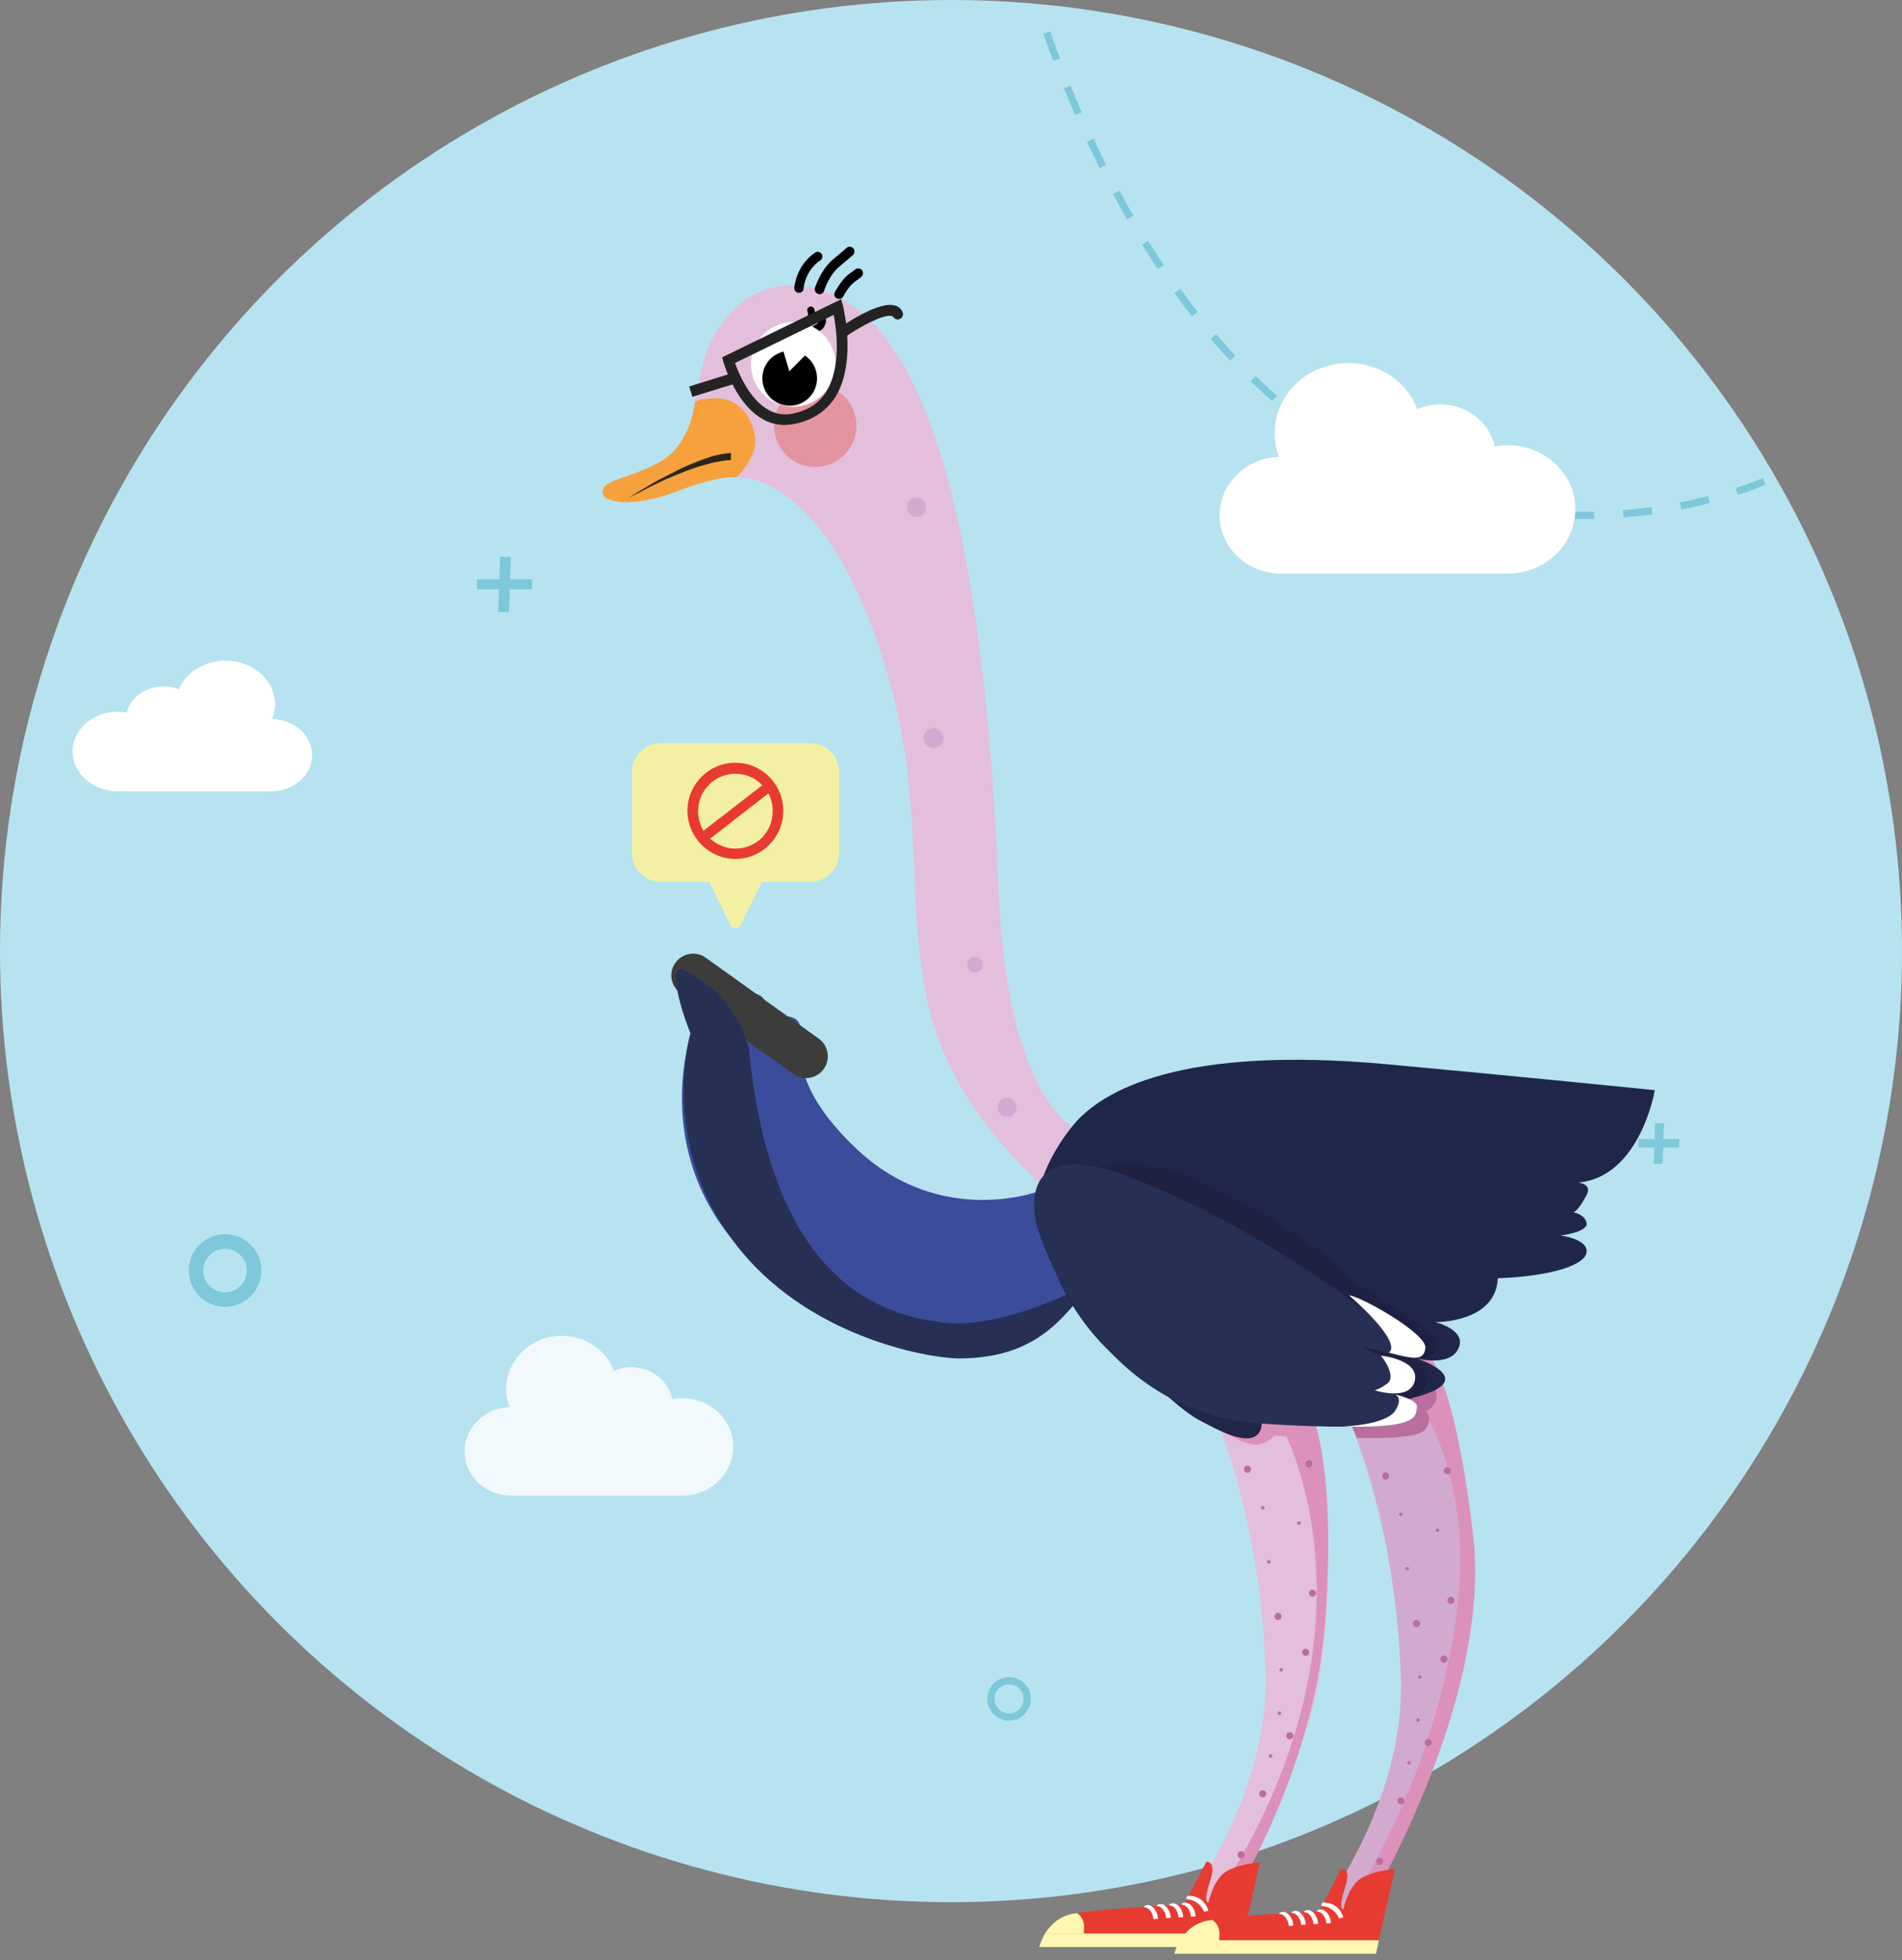 <svg width="262" height="270" viewBox="0 0 262 270" fill="none" xmlns="http://www.w3.org/2000/svg">
<rect x="0" y="0" width="262" height="270" fill="#808080" stroke="none"/>
<circle cx="131" cy="131" r="131" fill="#B7E3F0"/>
<path d="M70.212 77.006L70.219 76.85H70.062H69.188H69.043L69.038 76.994L68.918 79.928H66H65.85V80.078V80.862V81.012H66H68.906L68.788 83.994L68.781 84.15H68.938H69.812H69.957L69.962 84.006L70.082 81.012H73H73.15V80.862V80.078V79.928H73H70.094L70.212 77.006Z" fill="#7DC8DB" stroke="#7DC8DB" stroke-width="0.3"/>
<path d="M229.052 155.006L229.058 154.85H228.902H228.277H228.133L228.127 154.994L228.043 157.048H226H225.85V157.198V157.759V157.909H226H228.031L227.948 159.994L227.942 160.15H228.098H228.723H228.867L228.873 160.006L228.957 157.909H231H231.15V157.759V157.198V157.048H231H228.969L229.052 155.006Z" fill="#7DC8DB" stroke="#7DC8DB" stroke-width="0.3"/>
<circle cx="31" cy="175" r="4" stroke="#7DC8DB" stroke-width="2"/>
<circle cx="139" cy="234" r="2.5" stroke="#7DC8DB"/>
<path d="M243 66.303C243 66.303 176.598 96.449 144 4" stroke="#7DC8DB" stroke-dasharray="4 4"/>
<path d="M207.734 61.329C207.12 61.329 206.507 61.387 205.893 61.504C205.433 59.342 203.96 57.473 201.874 56.48C199.787 55.487 197.363 55.428 195.246 56.363C193.344 51.339 187.514 48.769 182.268 50.58C177.021 52.391 174.291 57.94 176.193 62.935C171.591 63.081 167.939 66.703 168.001 71.084C168.062 75.466 171.836 79 176.438 79H207.703C212.827 79 217 75.028 217 70.15C217.031 65.301 212.858 61.329 207.734 61.329Z" fill="white"/>
<path d="M94.003 192.594C93.54 192.594 93.076 192.638 92.613 192.727C92.266 191.087 91.153 189.669 89.578 188.916C88.003 188.162 86.172 188.118 84.574 188.827C83.137 185.016 78.735 183.066 74.774 184.44C70.812 185.814 68.75 190.024 70.186 193.813C66.711 193.924 63.954 196.671 64.001 199.995C64.047 203.319 66.897 206 70.372 206H93.98C97.849 206 101 202.986 101 199.286C101.023 195.608 97.872 192.594 94.003 192.594Z" fill="white" fill-opacity="0.8"/>
<path d="M16.24 98.031C16.654 98.031 17.067 98.068 17.48 98.14C17.79 96.799 18.782 95.638 20.187 95.022C21.592 94.406 23.225 94.369 24.65 94.95C25.932 91.831 29.858 90.236 33.391 91.36C36.925 92.484 38.764 95.928 37.482 99.029C40.582 99.119 43.041 101.367 42.999 104.087C42.958 106.806 40.417 109 37.317 109H16.261C12.81 109 10 106.534 10 103.507C9.979 100.497 12.79 98.031 16.24 98.031Z" fill="white"/>
<g clip-path="url(#clip0)">
<path d="M143.661 163.895C143.661 163.895 129.719 169.539 117.733 158.007C105.748 146.474 112.744 141.322 109.026 140.095C105.308 138.868 106.726 147.701 106.726 147.701C106.726 147.701 106.726 138.377 104.77 137.151C102.813 135.924 98.654 139.604 98.654 139.604C98.654 139.604 100.856 135.433 98.654 135.433C96.453 135.433 84.957 161.589 108.683 177.734C132.41 193.879 150.461 176.556 150.461 176.556L143.661 163.895Z" fill="#3B4C9A"/>
<path d="M111.031 145.493L95.475 134.354" stroke="#3C3C3B" stroke-width="6" stroke-miterlimit="10" stroke-linecap="round"/>
<path d="M103.253 144.904C103.253 144.904 102.03 137.396 94.203 133.617C91.072 132.145 95.524 145.493 98.214 147.701C99.095 148.437 103.253 144.904 103.253 144.904Z" fill="#282F55"/>
<path d="M150.461 176.556C150.461 176.556 138.622 183.23 129.866 182.15C121.402 181.12 106.433 176.654 103.204 144.904C98.606 139.604 99.682 140.684 99.682 140.684L95.132 142.254C95.132 142.254 90.68 157.221 101.101 171.06C110.982 184.211 127.909 187.058 131.969 187.107C142.438 187.107 146.205 182.003 150.461 176.556Z" fill="#282F55"/>
<path d="M183.923 191.425C183.923 191.425 192.141 206.098 192.973 231.174C193.56 248.938 180.987 264.593 180.987 264.593H186.124C186.124 264.593 196.984 244.424 200.213 232.99C203.295 222.047 202.806 199.473 196.104 188.383C189.353 177.292 183.923 191.425 183.923 191.425Z" fill="#D3AACF"/>
<path d="M193.218 189.806C193.218 189.806 202.953 200.454 200.849 220.378C198.061 246.288 184.216 264.936 184.216 264.936L186.711 265.623C186.711 265.623 205.79 235.345 202.904 211.25C200.067 187.205 195.81 185.487 195.81 185.487L193.218 189.806Z" fill="#DC91BB"/>
<path d="M191.359 203.301C191.359 203.546 191.163 203.792 190.869 203.792C190.576 203.792 190.38 203.595 190.38 203.301C190.38 203.006 190.576 202.81 190.869 202.81C191.163 202.81 191.359 203.055 191.359 203.301Z" fill="#BA6E9D"/>
<path d="M198.012 211.005C198.147 211.005 198.256 210.895 198.256 210.76C198.256 210.624 198.147 210.514 198.012 210.514C197.877 210.514 197.767 210.624 197.767 210.76C197.767 210.895 197.877 211.005 198.012 211.005Z" fill="#BA6E9D"/>
<path d="M192.973 208.846C193.108 208.846 193.218 208.736 193.218 208.601C193.218 208.465 193.108 208.355 192.973 208.355C192.838 208.355 192.728 208.465 192.728 208.601C192.728 208.736 192.838 208.846 192.973 208.846Z" fill="#BA6E9D"/>
<path d="M193.853 216.305C193.989 216.305 194.098 216.195 194.098 216.06C194.098 215.924 193.989 215.814 193.853 215.814C193.718 215.814 193.609 215.924 193.609 216.06C193.609 216.195 193.718 216.305 193.853 216.305Z" fill="#BA6E9D"/>
<path d="M195.566 231.223C195.701 231.223 195.81 231.113 195.81 230.978C195.81 230.842 195.701 230.732 195.566 230.732C195.431 230.732 195.321 230.842 195.321 230.978C195.321 231.113 195.431 231.223 195.566 231.223Z" fill="#BA6E9D"/>
<path d="M199.871 220.918C200.141 220.918 200.36 220.698 200.36 220.427C200.36 220.156 200.141 219.936 199.871 219.936C199.601 219.936 199.382 220.156 199.382 220.427C199.382 220.698 199.601 220.918 199.871 220.918Z" fill="#BA6E9D"/>
<path d="M196.74 240.498C197.01 240.498 197.229 240.278 197.229 240.007C197.229 239.736 197.01 239.516 196.74 239.516C196.47 239.516 196.251 239.736 196.251 240.007C196.251 240.278 196.47 240.498 196.74 240.498Z" fill="#BA6E9D"/>
<path d="M192.973 248.546C193.243 248.546 193.462 248.326 193.462 248.055C193.462 247.784 193.243 247.564 192.973 247.564C192.703 247.564 192.484 247.784 192.484 248.055C192.484 248.326 192.703 248.546 192.973 248.546Z" fill="#BA6E9D"/>
<path d="M190.038 256.888C190.308 256.888 190.527 256.668 190.527 256.397C190.527 256.126 190.308 255.907 190.038 255.907C189.768 255.907 189.549 256.126 189.549 256.397C189.549 256.668 189.768 256.888 190.038 256.888Z" fill="#BA6E9D"/>
<path d="M199.382 203.055C199.652 203.055 199.871 202.836 199.871 202.565C199.871 202.294 199.652 202.074 199.382 202.074C199.111 202.074 198.892 202.294 198.892 202.565C198.892 202.836 199.111 203.055 199.382 203.055Z" fill="#BA6E9D"/>
<path d="M195.321 237.161C195.456 237.161 195.566 237.051 195.566 236.916C195.566 236.78 195.456 236.67 195.321 236.67C195.186 236.67 195.077 236.78 195.077 236.916C195.077 237.051 195.186 237.161 195.321 237.161Z" fill="#BA6E9D"/>
<path d="M194.098 243.05C194.233 243.05 194.343 242.94 194.343 242.804C194.343 242.669 194.233 242.559 194.098 242.559C193.963 242.559 193.854 242.669 193.854 242.804C193.854 242.94 193.963 243.05 194.098 243.05Z" fill="#BA6E9D"/>
<path d="M198.892 229.015C199.163 229.015 199.382 228.795 199.382 228.524C199.382 228.253 199.163 228.033 198.892 228.033C198.622 228.033 198.403 228.253 198.403 228.524C198.403 228.795 198.622 229.015 198.892 229.015Z" fill="#BA6E9D"/>
<path d="M195.126 224.107C195.396 224.107 195.615 223.888 195.615 223.617C195.615 223.346 195.396 223.126 195.126 223.126C194.855 223.126 194.636 223.346 194.636 223.617C194.636 223.888 194.855 224.107 195.126 224.107Z" fill="#BA6E9D"/>
<path d="M186.907 198.05C186.907 198.05 195.37 198.442 196.397 196.823C197.474 195.204 196.397 194.418 196.397 194.418C196.397 194.418 198.501 193.437 197.718 191.425C196.544 188.432 185.097 193.682 185.097 193.682L186.907 198.05Z" fill="#BA6E9D"/>
<path d="M148.994 156.044C148.994 156.044 138.769 152.51 137.595 123.067C135.492 71.246 127.469 47.201 115.679 41.017C108.243 37.141 103.106 41.017 103.106 41.017C103.106 41.017 98.117 43.864 96.649 50.881C95.181 57.898 95.23 57.849 95.23 57.849L101.492 65.75C101.492 65.75 113.869 64.278 122.283 92.985C130.697 121.693 118.174 140.095 143.515 163.208" fill="#E3BFDC"/>
<path opacity="0.5" d="M112.303 64.327C115.438 64.327 117.978 61.778 117.978 58.634C117.978 55.49 115.438 52.942 112.303 52.942C109.169 52.942 106.629 55.49 106.629 58.634C106.629 61.778 109.169 64.327 112.303 64.327Z" fill="#E56B63"/>
<path d="M110.102 40.33C110.053 40.33 110.053 40.33 110.004 40.33C109.661 40.281 109.368 39.987 109.417 39.643C109.417 39.496 109.661 36.552 112.303 34.785C112.597 34.589 112.988 34.687 113.184 34.981C113.379 35.276 113.282 35.668 112.988 35.865C110.884 37.288 110.689 39.692 110.689 39.741C110.689 40.036 110.395 40.33 110.102 40.33Z" fill="black"/>
<path d="M112.939 40.527C112.841 40.527 112.792 40.527 112.695 40.477C112.352 40.379 112.156 39.987 112.254 39.643C112.303 39.545 113.037 37.239 114.602 35.865C116.07 34.638 116.608 34.147 116.608 34.147C116.902 33.902 117.293 33.951 117.538 34.196C117.782 34.491 117.733 34.883 117.489 35.129C117.489 35.129 116.951 35.619 115.483 36.846C114.162 37.975 113.526 40.036 113.526 40.036C113.428 40.33 113.233 40.477 112.939 40.527Z" fill="black"/>
<path d="M115.63 41.165C115.532 41.165 115.385 41.165 115.287 41.116C114.945 40.968 114.847 40.576 114.994 40.232C115.043 40.183 115.874 38.564 116.902 37.779L117.831 37.092C118.125 36.895 118.516 36.944 118.761 37.239C118.956 37.533 118.907 37.926 118.614 38.171L117.684 38.858C117 39.349 116.364 40.429 116.168 40.821C116.07 41.017 115.874 41.165 115.63 41.165Z" fill="black"/>
<path d="M83.049 68.056C83.342 69.234 87.256 69.97 93.273 67.664C99.29 65.358 101.443 65.75 101.443 65.75C101.443 65.75 104.231 63.149 104.036 60.499C103.84 57.849 102.079 54.905 98.606 54.856C95.964 54.856 95.719 55.445 95.719 55.445C95.719 55.445 95.181 61.186 91.023 63.542C86.669 66.044 82.511 66.044 83.049 68.056Z" fill="#F6A13D"/>
<path d="M111.178 45.139C110.933 45.238 110.689 45.139 110.542 44.894C110.395 44.649 110.493 44.354 110.738 44.256C110.885 44.207 111.521 43.765 111.227 42.882C111.129 42.637 111.276 42.342 111.521 42.244C111.765 42.146 112.059 42.293 112.156 42.539C112.597 43.962 111.716 44.845 111.178 45.139Z" fill="black"/>
<path d="M112.695 45.679C112.646 45.728 112.597 45.728 112.548 45.728C112.303 45.826 112.01 45.679 111.912 45.434C111.814 45.188 111.961 44.894 112.206 44.796C112.303 44.747 112.646 44.6 112.744 44.354C112.793 44.207 112.793 44.06 112.744 43.864C112.646 43.618 112.793 43.324 113.037 43.226C113.282 43.127 113.575 43.275 113.673 43.52C113.82 43.962 113.82 44.403 113.624 44.796C113.429 45.336 112.939 45.581 112.695 45.679Z" fill="black"/>
<path d="M109.27 56.033C112.486 56.033 115.092 53.419 115.092 50.194C115.092 46.969 112.486 44.354 109.27 44.354C106.055 44.354 103.449 46.969 103.449 50.194C103.449 53.419 106.055 56.033 109.27 56.033Z" fill="white"/>
<path d="M108.781 55.886C110.861 55.886 112.548 54.195 112.548 52.108C112.548 50.021 110.861 48.329 108.781 48.329C106.701 48.329 105.014 50.021 105.014 52.108C105.014 54.195 106.701 55.886 108.781 55.886Z" fill="black"/>
<path d="M107.558 47.201L108.732 51.127L111.031 48.82L107.558 47.201Z" fill="white"/>
<path d="M111.619 102.358H91.023C88.822 102.358 87.061 104.125 87.061 106.333V117.473C87.061 119.681 88.822 121.447 91.023 121.447H97.676L100.611 127.385C100.758 127.68 101.003 127.827 101.296 127.827C101.59 127.827 101.883 127.68 102.03 127.385L104.965 121.447H111.619C113.82 121.447 115.581 119.681 115.581 117.473V106.333C115.581 104.174 113.82 102.358 111.619 102.358Z" fill="#F4F0A3"/>
<path d="M101.296 105.057C97.627 105.057 94.692 108.051 94.692 111.682C94.692 115.313 97.676 118.307 101.296 118.307C104.965 118.307 107.901 115.313 107.901 111.682C107.901 108.051 104.965 105.057 101.296 105.057ZM96.16 111.731C96.16 108.885 98.459 106.578 101.296 106.578C102.764 106.578 104.036 107.167 105.014 108.149L96.893 114.43C96.453 113.596 96.16 112.712 96.16 111.731ZM101.296 116.884C99.975 116.884 98.752 116.344 97.823 115.51L105.846 109.277C106.237 110.013 106.433 110.799 106.433 111.682C106.482 114.577 104.183 116.884 101.296 116.884Z" fill="#E73B32"/>
<path d="M100.66 63.395C100.464 63.395 100.122 63.395 99.829 63.444C99.535 63.493 99.193 63.542 98.899 63.591C98.263 63.689 97.676 63.885 97.04 64.032C95.817 64.376 94.594 64.818 93.42 65.308C92.833 65.554 92.246 65.799 91.659 66.044C91.072 66.339 90.485 66.584 89.898 66.879L88.186 67.762L86.473 68.645L88.137 67.615L89.8 66.633C90.338 66.29 90.925 65.995 91.512 65.701C92.099 65.406 92.686 65.112 93.224 64.818C94.398 64.229 95.573 63.738 96.796 63.296C97.431 63.051 98.019 62.855 98.654 62.708C98.997 62.609 99.29 62.56 99.633 62.511C99.975 62.462 100.269 62.413 100.709 62.413L100.66 63.395Z" fill="#2D2618"/>
<path d="M165.284 190.493C165.284 190.493 173.503 205.165 174.334 230.242C174.921 248.006 162.349 263.66 162.349 263.66H167.485C167.485 263.66 179.569 243.786 181.574 232.057C183.58 220.329 184.167 198.541 177.465 187.45C170.714 176.36 165.284 190.493 165.284 190.493Z" fill="#E3BFDC"/>
<path d="M180.987 198.099L175.557 197.755C175.557 197.755 174.628 198.835 173.111 198.982C171.595 199.129 168.17 197.068 168.17 197.068L171.644 194.468L180.987 196.43L181.379 198.148L180.987 198.099Z" fill="#DC91BB"/>
<path d="M168.513 185.193C168.513 185.193 182.113 196.038 181.33 221.31C180.547 246.583 164.159 265.917 164.159 265.917L167.29 265.574C167.29 265.574 180.89 246.288 182.553 223.224C184.216 200.16 180.303 193.83 180.303 193.83L168.513 185.193Z" fill="#DC91BB"/>
<path d="M170.959 268.175L171.35 266.31H143.955C143.368 267.292 143.172 268.175 143.172 268.175H170.959Z" fill="#FEF6B1"/>
<path d="M149.336 265.574C149.336 265.868 149.336 266.114 149.287 266.31H171.35L173.552 256.496C173.552 256.496 170.078 256.79 168.562 258.017C167.045 259.244 166.458 262.041 166.458 262.041C166.458 262.041 165.675 262.237 166.654 259.195C167.681 256.152 166.165 256.446 166.165 256.446L163.132 262.286C163.132 262.286 152.565 262.875 148.358 263.464C148.896 263.906 149.336 264.543 149.336 265.574Z" fill="#E73B32"/>
<path d="M143.955 266.31H149.287C149.287 266.065 149.287 265.819 149.336 265.574C149.385 264.593 148.945 263.906 148.358 263.513C148.26 263.513 148.113 263.562 148.015 263.562C145.912 263.856 144.689 265.181 143.955 266.31Z" fill="#FEF6B1"/>
<path d="M160.637 264.2C160.637 264.2 160.637 263.611 160.245 263.071C159.903 262.63 159.56 262.531 159.267 262.531C159.707 262.041 160.294 262.286 160.588 262.581C161.224 263.12 161.273 264.102 161.273 264.151L160.637 264.2H160.93H160.637Z" fill="white"/>
<path d="M158.876 264.347C158.876 264.347 158.876 263.758 158.484 263.218C158.142 262.777 157.799 262.679 157.506 262.679C157.946 262.188 158.533 262.433 158.827 262.728C159.463 263.268 159.512 264.249 159.512 264.298L158.876 264.347H159.169H158.876Z" fill="white"/>
<path d="M164.061 264.004C164.061 264.004 164.061 263.415 163.67 262.875C163.327 262.433 162.985 262.335 162.691 262.335C163.132 261.844 163.719 262.09 164.012 262.384C164.648 262.924 164.697 263.905 164.697 263.955L164.061 264.004H164.355H164.061Z" fill="white"/>
<path d="M162.349 264.102C162.349 264.102 162.349 263.513 161.958 262.973C161.615 262.531 161.273 262.433 160.979 262.433C161.419 261.943 162.006 262.188 162.3 262.482C162.936 263.022 162.985 264.004 162.985 264.053L162.349 264.102H162.642H162.349Z" fill="white"/>
<path d="M165.871 263.317C165.871 263.268 165.235 261.697 163.474 261.599C163.474 261.599 163.278 261.403 163.621 261.108C166.018 261.108 166.409 263.12 166.458 263.169L165.871 263.317Z" fill="white"/>
<path d="M172.329 202.368C172.329 202.614 172.133 202.859 171.839 202.859C171.546 202.859 171.35 202.663 171.35 202.368C171.35 202.074 171.546 201.877 171.839 201.877C172.133 201.877 172.329 202.123 172.329 202.368Z" fill="#BA6E9D"/>
<path d="M178.933 210.024C179.068 210.024 179.177 209.914 179.177 209.778C179.177 209.643 179.068 209.533 178.933 209.533C178.798 209.533 178.688 209.643 178.688 209.778C178.688 209.914 178.798 210.024 178.933 210.024Z" fill="#BA6E9D"/>
<path d="M173.943 207.914C174.078 207.914 174.188 207.804 174.188 207.668C174.188 207.533 174.078 207.423 173.943 207.423C173.808 207.423 173.698 207.533 173.698 207.668C173.698 207.804 173.808 207.914 173.943 207.914Z" fill="#BA6E9D"/>
<path d="M174.775 215.373C174.91 215.373 175.019 215.263 175.019 215.127C175.019 214.992 174.91 214.882 174.775 214.882C174.64 214.882 174.53 214.992 174.53 215.127C174.53 215.263 174.64 215.373 174.775 215.373Z" fill="#BA6E9D"/>
<path d="M176.487 230.242C176.622 230.242 176.731 230.132 176.731 229.996C176.731 229.861 176.622 229.751 176.487 229.751C176.352 229.751 176.242 229.861 176.242 229.996C176.242 230.132 176.352 230.242 176.487 230.242Z" fill="#BA6E9D"/>
<path d="M180.792 219.936C181.062 219.936 181.281 219.717 181.281 219.446C181.281 219.175 181.062 218.955 180.792 218.955C180.522 218.955 180.303 219.175 180.303 219.446C180.303 219.717 180.522 219.936 180.792 219.936Z" fill="#BA6E9D"/>
<path d="M177.661 239.565C177.931 239.565 178.15 239.346 178.15 239.075C178.15 238.804 177.931 238.584 177.661 238.584C177.391 238.584 177.172 238.804 177.172 239.075C177.172 239.346 177.391 239.565 177.661 239.565Z" fill="#BA6E9D"/>
<path d="M173.943 247.564C174.213 247.564 174.432 247.345 174.432 247.073C174.432 246.802 174.213 246.583 173.943 246.583C173.673 246.583 173.454 246.802 173.454 247.073C173.454 247.345 173.673 247.564 173.943 247.564Z" fill="#BA6E9D"/>
<path d="M170.959 255.956C171.229 255.956 171.448 255.736 171.448 255.465C171.448 255.194 171.229 254.974 170.959 254.974C170.689 254.974 170.47 255.194 170.47 255.465C170.47 255.736 170.689 255.956 170.959 255.956Z" fill="#BA6E9D"/>
<path d="M180.303 202.123C180.573 202.123 180.792 201.903 180.792 201.632C180.792 201.361 180.573 201.141 180.303 201.141C180.033 201.141 179.813 201.361 179.813 201.632C179.813 201.903 180.033 202.123 180.303 202.123Z" fill="#BA6E9D"/>
<path d="M176.242 236.229C176.377 236.229 176.487 236.119 176.487 235.983C176.487 235.848 176.377 235.738 176.242 235.738C176.107 235.738 175.998 235.848 175.998 235.983C175.998 236.119 176.107 236.229 176.242 236.229Z" fill="#BA6E9D"/>
<path d="M175.019 242.117C175.154 242.117 175.264 242.007 175.264 241.872C175.264 241.736 175.154 241.626 175.019 241.626C174.884 241.626 174.775 241.736 174.775 241.872C174.775 242.007 174.884 242.117 175.019 242.117Z" fill="#BA6E9D"/>
<path d="M179.862 228.083C180.133 228.083 180.352 227.863 180.352 227.592C180.352 227.321 180.133 227.101 179.862 227.101C179.592 227.101 179.373 227.321 179.373 227.592C179.373 227.863 179.592 228.083 179.862 228.083Z" fill="#BA6E9D"/>
<path d="M176.046 223.126C176.317 223.126 176.536 222.906 176.536 222.635C176.536 222.364 176.317 222.145 176.046 222.145C175.776 222.145 175.557 222.364 175.557 222.635C175.557 222.906 175.776 223.126 176.046 223.126Z" fill="#BA6E9D"/>
<path d="M147.722 155.111C142.83 161.196 142.781 166.153 142.781 166.153C142.781 166.153 146.107 197.412 180.987 194.468C210.291 192.014 195.174 187.107 195.174 187.107C195.174 187.107 199.724 188.334 200.898 185.733C202.121 183.181 197.718 182.101 197.718 182.101C197.718 182.101 206.035 182.249 206.328 176.065C213.715 175.771 218.412 174.25 218.558 172.434C218.705 170.618 214.938 170.177 214.938 170.177C214.938 170.177 218.705 169.735 218.558 168.508C218.412 167.281 216.748 166.987 216.748 166.987C216.748 166.987 217.384 166.84 218.558 164.582C219.732 162.325 215.232 162.865 215.966 162.914C225.75 163.405 227.951 150.155 227.951 150.155C227.951 150.155 209.068 148.241 190.918 146.573C162.887 144.021 151.782 150.057 147.722 155.111Z" fill="#20264A"/>
<path d="M161.517 161.196C161.517 161.196 177.563 167.134 186.809 176.85C190.038 178.862 197.669 183.083 197.865 185.242C198.061 187.401 195.223 187.156 195.223 187.156C195.223 187.156 196.985 188.922 196.397 190.591C195.81 192.259 194.147 192.701 194.147 192.701L157.163 180.335C157.163 180.335 149.679 161.098 150.314 161.196C150.902 161.294 153.396 159.381 161.517 161.196Z" fill="#1F2142"/>
<path d="M171.497 178.863C176.634 182.887 178.884 185.635 177.661 187.303C176.438 188.972 174.481 188.53 174.481 188.53C174.481 188.53 176.291 190.64 175.411 191.867C174.481 193.094 171.497 192.309 171.497 192.309C171.497 192.309 174.823 195.204 173.454 197.314C172.084 199.424 167.583 196.872 164.991 195.498C162.447 194.124 156.087 188.236 150.51 181.709C144.933 175.182 143.417 168.557 143.417 168.557C143.417 168.557 145.863 158.792 171.497 178.863Z" fill="#20264A"/>
<path d="M142.781 168.655C142.781 168.655 149.776 194.517 173.747 196.087C193.902 197.412 195.028 195.351 194.881 193.682C194.734 192.014 187.347 191.278 187.347 191.278C187.347 191.278 194.441 192.505 194.881 190.198C195.321 187.892 193.218 188.383 187.494 185.487C193.364 186.714 194.245 187.597 194.93 185.487C195.615 183.377 191.261 182.936 188.374 180.776C185.488 178.617 171.057 167.87 155.353 162.031C139.209 155.946 142.781 168.655 142.781 168.655Z" fill="#282F55"/>
<path d="M185.831 178.421C185.831 178.421 193.267 184.751 191.31 186.322C194.098 186.96 196.104 187.745 196.349 185.684C196.593 183.672 187.298 178.47 185.831 178.421Z" fill="white"/>
<path d="M190.185 186.714C190.331 186.763 192.484 189.609 191.065 190.591C189.695 191.572 189.304 191.474 189.304 191.474C189.304 191.474 194.196 193.094 194.881 190.198C195.566 187.254 190.185 186.714 190.185 186.714Z" fill="white"/>
<path d="M185.048 196.48C185.048 196.48 190.82 196.283 192.141 194.369C193.413 192.456 192.141 192.063 192.141 192.063C192.141 192.063 195.37 192.75 195.174 193.83C194.979 194.909 195.664 196.774 185.048 196.48Z" fill="white"/>
<path d="M189.549 269.107L189.94 267.242H162.545C161.958 268.224 161.762 269.107 161.762 269.107H189.549Z" fill="#FEF6B1"/>
<path d="M167.926 266.506C167.926 266.801 167.926 267.046 167.877 267.242H189.94L192.141 257.428C192.141 257.428 188.668 257.722 187.151 258.949C185.635 260.176 185.048 262.973 185.048 262.973C185.048 262.973 184.265 263.169 185.244 260.127C186.271 257.084 184.754 257.379 184.754 257.379L181.721 263.218C181.721 263.218 171.155 263.807 166.947 264.396C167.534 264.838 167.975 265.476 167.926 266.506Z" fill="#E73B32"/>
<path d="M162.593 267.242H167.926C167.926 266.997 167.926 266.752 167.975 266.506C168.024 265.525 167.583 264.838 166.996 264.445C166.898 264.445 166.752 264.494 166.654 264.494C164.501 264.789 163.278 266.114 162.593 267.242Z" fill="#FEF6B1"/>
<path d="M179.226 265.132C179.226 265.132 179.226 264.543 178.835 264.004C178.493 263.562 178.15 263.464 177.857 263.464C178.297 262.973 178.884 263.218 179.178 263.513C179.814 264.053 179.862 265.034 179.862 265.083L179.226 265.132H179.52H179.226Z" fill="white"/>
<path d="M177.514 265.279C177.514 265.279 177.514 264.691 177.123 264.151C176.78 263.709 176.438 263.611 176.145 263.611C176.585 263.12 177.172 263.366 177.465 263.66C178.101 264.2 178.15 265.181 178.15 265.23L177.514 265.279H177.808H177.514Z" fill="white"/>
<path d="M182.7 264.936C182.7 264.936 182.7 264.347 182.308 263.807C181.966 263.366 181.623 263.268 181.33 263.268C181.77 262.777 182.357 263.022 182.651 263.317C183.287 263.856 183.336 264.838 183.336 264.887L182.7 264.936H182.993H182.7Z" fill="white"/>
<path d="M180.939 265.034C180.939 265.034 180.939 264.445 180.547 263.905C180.205 263.464 179.862 263.366 179.569 263.366C180.009 262.875 180.596 263.12 180.89 263.415C181.526 263.955 181.575 264.936 181.575 264.985L180.939 265.034H181.232H180.939Z" fill="white"/>
<path d="M184.461 264.249C184.461 264.2 183.825 262.63 182.064 262.532C182.064 262.532 181.868 262.335 182.211 262.041C184.608 262.041 184.999 264.053 185.048 264.102L184.461 264.249Z" fill="white"/>
<path d="M124.289 42.882C124.044 42.44 123.653 42.146 123.164 42.048C121.403 41.655 118.223 43.471 116.559 44.551C116.364 43.176 116.119 42.195 116.119 42.097L115.875 41.214L99.486 49.212L99.633 49.801C99.682 49.9 99.878 50.636 100.269 51.568L94.937 53.236L95.377 54.66L100.905 52.942C102.177 55.445 104.476 58.536 108.096 58.536C108.439 58.536 108.83 58.487 109.172 58.438C111.716 57.996 113.673 56.77 114.994 54.807C116.657 52.206 116.853 48.82 116.706 46.219C118.663 44.894 121.696 43.275 122.821 43.52C122.968 43.569 123.017 43.618 123.017 43.618C123.213 43.962 123.653 44.109 123.995 43.913C124.387 43.716 124.485 43.275 124.289 42.882ZM113.771 54.022C112.744 55.641 111.129 56.622 108.977 57.015C104.378 57.751 101.932 51.911 101.247 49.998L114.847 43.373C115.239 45.434 115.923 50.636 113.771 54.022Z" fill="#232323"/>
<path d="M126.246 71.197C126.975 71.197 127.566 70.604 127.566 69.872C127.566 69.14 126.975 68.547 126.246 68.547C125.516 68.547 124.925 69.14 124.925 69.872C124.925 70.604 125.516 71.197 126.246 71.197Z" fill="#D3AACF"/>
<path d="M128.594 103.045C129.35 103.045 129.964 102.43 129.964 101.671C129.964 100.912 129.35 100.297 128.594 100.297C127.837 100.297 127.224 100.912 127.224 101.671C127.224 102.43 127.837 103.045 128.594 103.045Z" fill="#D3AACF"/>
<path d="M134.317 133.961C134.912 133.961 135.394 133.478 135.394 132.881C135.394 132.285 134.912 131.802 134.317 131.802C133.723 131.802 133.241 132.285 133.241 132.881C133.241 133.478 133.723 133.961 134.317 133.961Z" fill="#D3AACF"/>
<path d="M138.72 153.835C139.45 153.835 140.041 153.242 140.041 152.511C140.041 151.779 139.45 151.186 138.72 151.186C137.991 151.186 137.399 151.779 137.399 152.511C137.399 153.242 137.991 153.835 138.72 153.835Z" fill="#D3AACF"/>
</g>
<defs>
<clipPath id="clip0">
<rect width="145" height="235.107" fill="white" transform="translate(83 34)"/>
</clipPath>
</defs>
</svg>
